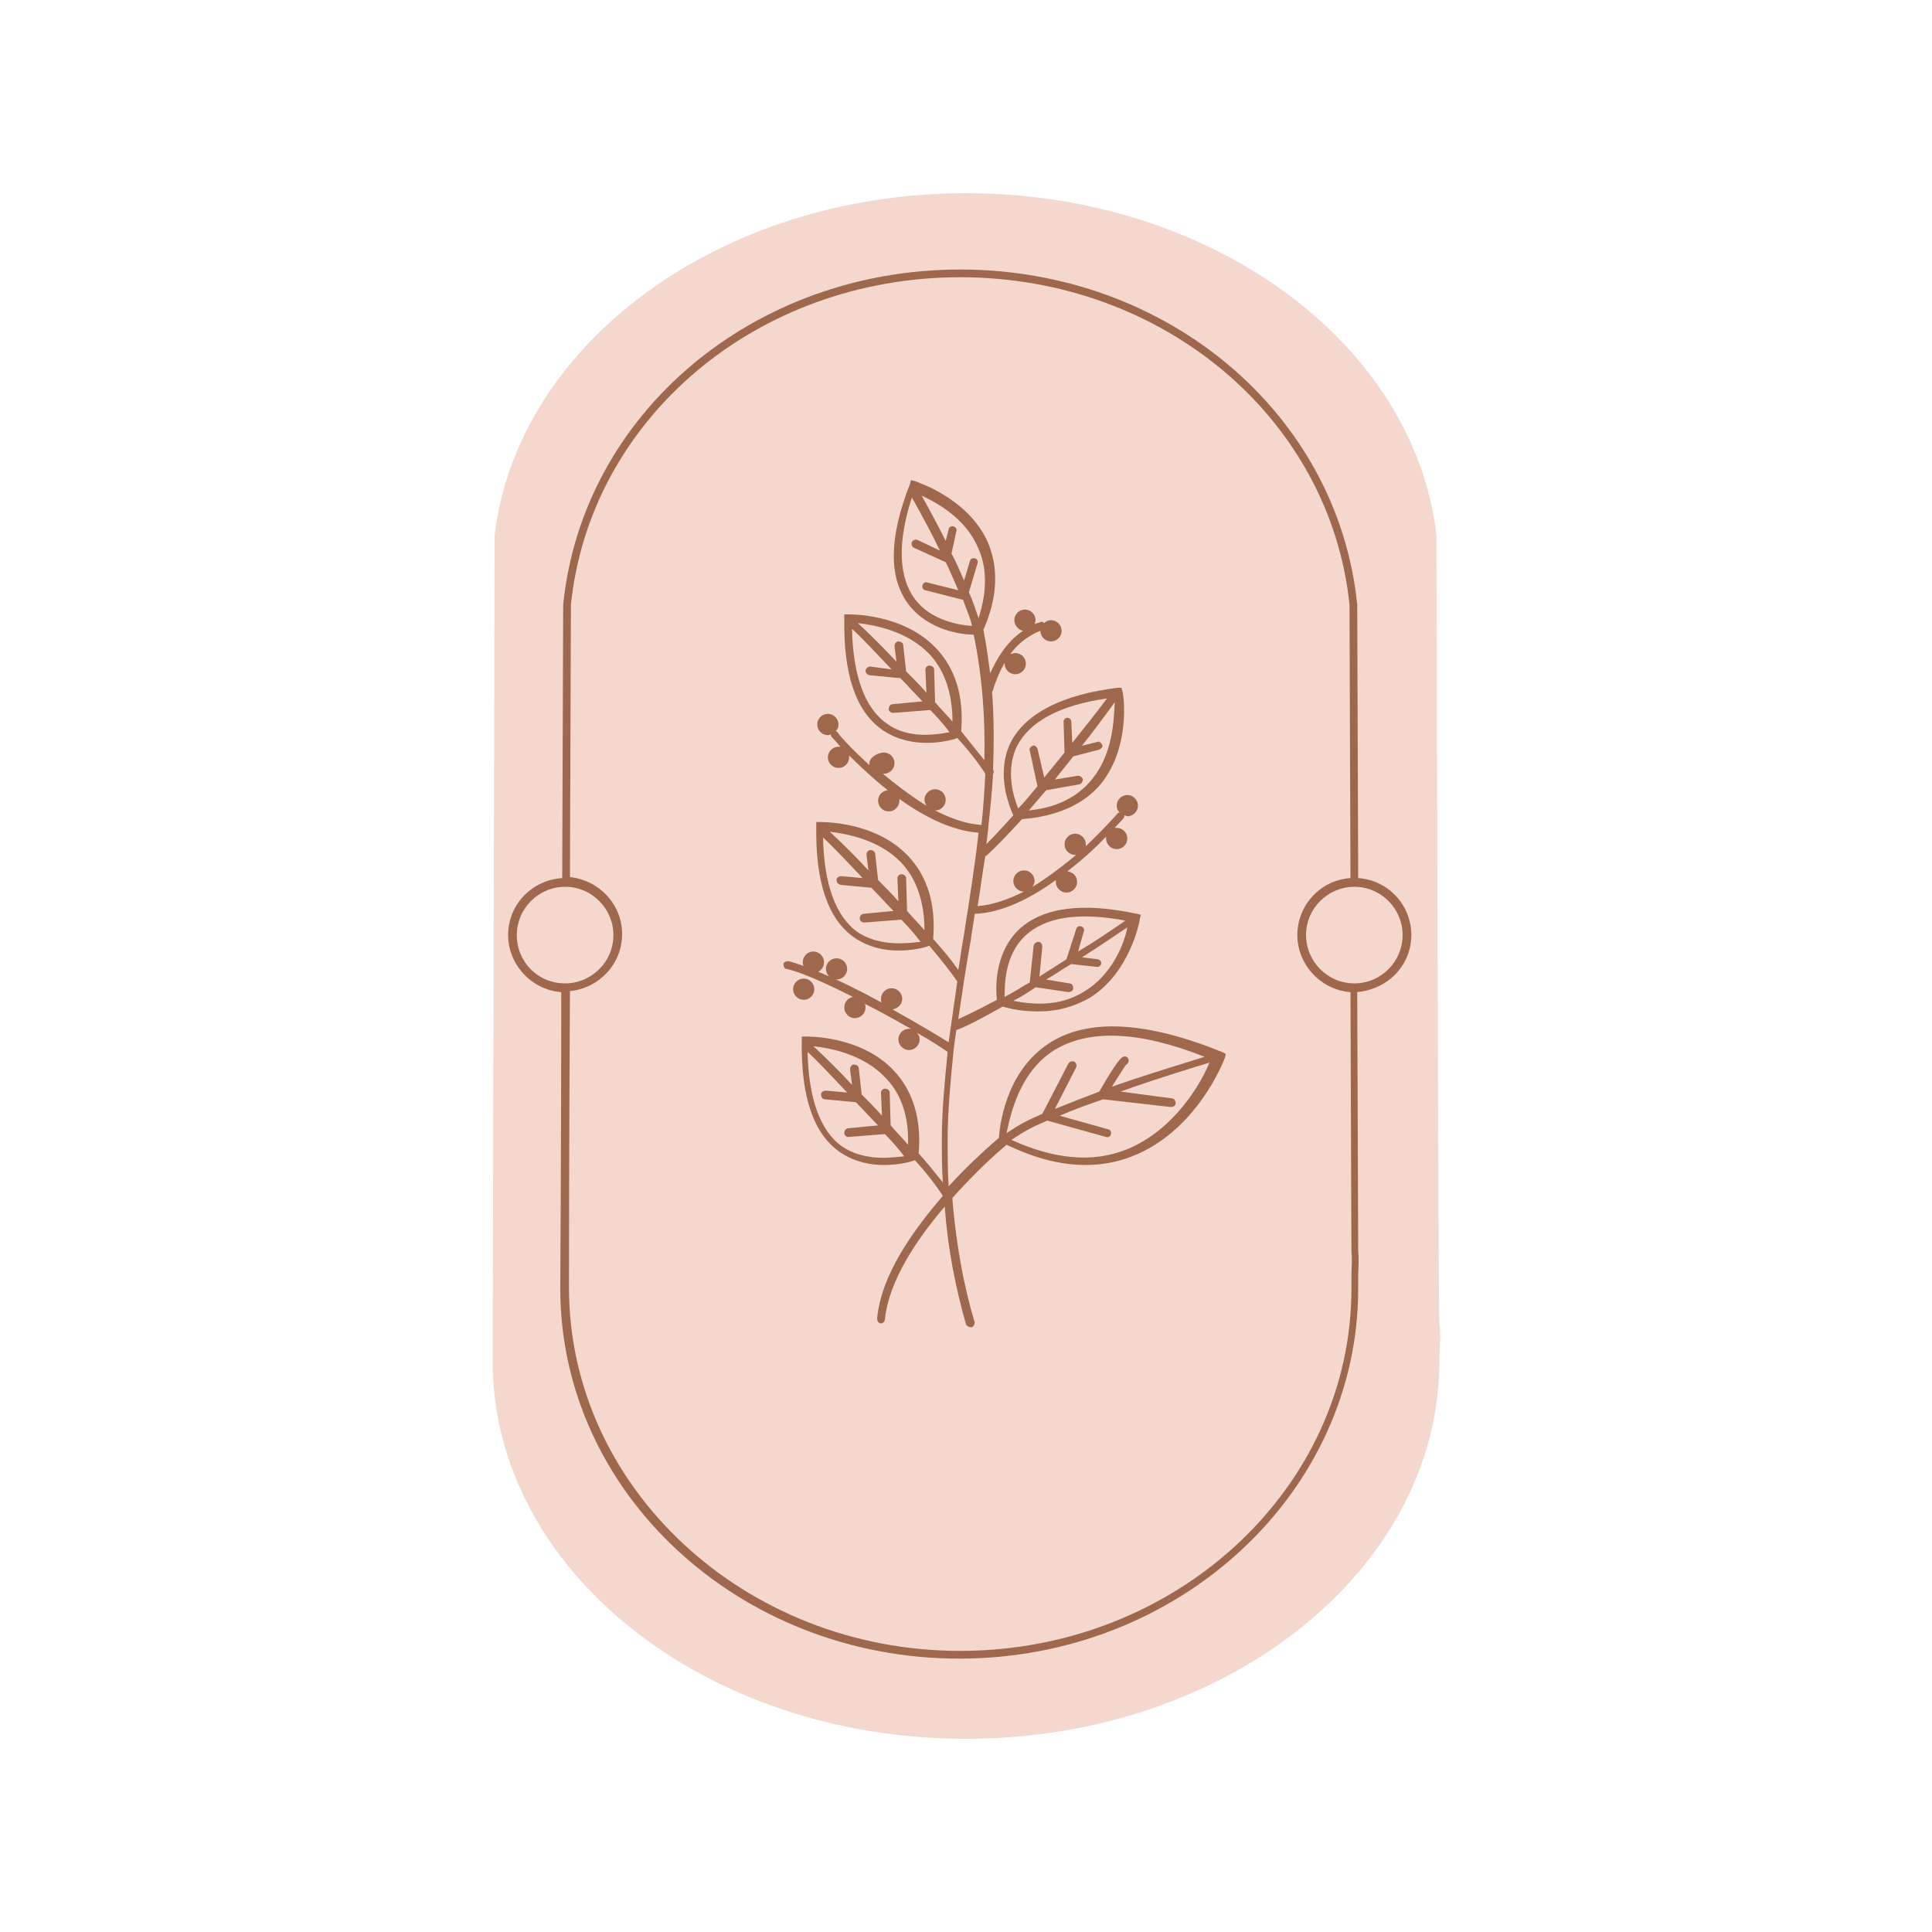 <svg viewBox="0 0 200 200" height="200" width="200" xmlns="http://www.w3.org/2000/svg" data-type="color">
    <g>
        <path d="M148.7 55.4C146.4 35.5 125.4 20 100 20S53.6 35.5 51.2 55.4c0 0-.2 84.2-.2 85.5 0 21.6 21.9 39.1 49 39.1 27 0 49-17.5 49-39.1 0-1.3.2-2.6 0-3.9-.1 0-.3-81.6-.3-81.6z" fill="#f4d8cd" data-color="1"/>
        <path d="M108.6 108c-4.6 3-5.1 8.7-5.2 9.8-.6.5-2.8 2.4-5.2 5-.1-1.6-.1-3.2-.1-4.8 0-3 .3-6.1.6-9.1v-.1c.1-.7.2-1.5.3-2.2h.1c1.3-.5 2.9-1.4 4.7-2.4 1.3.4 2.6.5 3.8.5 1.9 0 3.6-.5 5.2-1.4 4.2-2.6 5.2-8 5.2-8.2l.1-.4-.4-.1c-5.6-1.2-9.7-.7-12.2 1.6-2.7 2.6-2.4 6.4-2.3 7.3-1.5.8-2.9 1.5-4 2 .4-2.7.8-5.5 1.3-8.2.1-.9.3-1.8.4-2.7 2.8-.1 5.8-1.6 8.4-3.5v.2c0 .6.5 1.1 1.1 1.1s1.1-.5 1.1-1.1c0-.6-.4-1-1-1.1 1.4-1.1 2.8-2.3 4-3.6v.2c0 .6.5 1.1 1.1 1.1s1.1-.5 1.1-1.1-.5-1.1-1.1-1.1h-.2c.5-.6.9-.9.9-1 .1-.1.1-.2.1-.3.1 0 .2.1.3.1.6 0 1.1-.5 1.1-1.1 0-.6-.5-1.1-1.1-1.1s-1.1.5-1.1 1.1c0 .3.1.5.3.7-.1 0-.2.1-.2.1s-1.3 1.5-3.3 3.4v-.2c0-.6-.5-1.1-1.1-1.1s-1.1.5-1.1 1.1.5 1.1 1.1 1.1h.1c-1.3 1.1-2.9 2.3-4.5 3.3.1-.2.2-.4.2-.6 0-.6-.5-1.1-1.1-1.1s-1.1.5-1.1 1.1c0 .6.5 1.1 1.1 1.1-1.6.8-3.3 1.4-4.8 1.5.3-1.7.5-3.5.8-5.2.1 0 .1 0 .2-.1 1-.9 2.3-2.3 3.6-3.7 3.6-.3 6.4-1.5 8.2-3.7 3.1-3.9 2.3-9.3 2.2-9.5l-.1-.4h-.4c-5.7.7-9.4 2.6-11 5.5-1.7 3.3-.2 6.8.2 7.7-1 1.1-2 2.2-2.8 3 .1-.5.1-1 .2-1.6v-.1c.2-1.9.4-3.7.5-5.6.1-.1.1-.3 0-.4.1-2.7.1-5.4-.1-8.1.1-.1.1-.1.1-.2 0 0 .4-1.4 1.2-2.8v.1c0 .6.5 1.1 1.1 1.1s1.1-.5 1.1-1.1-.5-1.1-1.1-1.1c-.2 0-.3.1-.5.1.7-1 1.8-1.9 3.1-2.4 0 .6.5 1.1 1.1 1.1s1.1-.5 1.1-1.1-.5-1.1-1.1-1.1c-.3 0-.5.1-.7.3-.1-.1-.3-.2-.4-.1-.2.1-.4.1-.6.2 0-.1.1-.2.1-.4 0-.6-.5-1.1-1.1-1.1s-1.1.5-1.1 1.1c0 .5.4 1 .9 1.1-1.8 1.2-2.8 3.1-3.4 4.4-.2-1.5-.4-3-.7-4.5 1.5-3.4 1.6-6.5.4-9.2-2.1-4.5-7.3-6.1-7.5-6.2l-.4-.1-.1.4C92 55.7 92 59.8 94 62.5c2.1 2.8 5.6 3.2 6.8 3.2.9 4.4 1.2 8.7 1.1 13l-2.4-3c.3-3.6-.6-6.5-2.6-8.6-3.4-3.6-8.9-3.5-9.1-3.5h-.4v.4c-.1 5.8 1.2 9.7 4 11.6 1.5 1 3.1 1.3 4.5 1.3 1.5 0 2.7-.3 3.2-.5 1.2 1.3 2.2 2.6 2.9 3.7-.1 1.8-.2 3.5-.4 5.3-1.6-.1-3.2-.7-4.8-1.5.6 0 1.1-.5 1.1-1.1 0-.6-.5-1.1-1.1-1.1-.6 0-1.1.5-1.1 1.1 0 .2.1.4.2.6-1.6-1-3.2-2.2-4.5-3.3h.1c.6 0 1.1-.5 1.1-1.1 0-.6-.5-1.1-1.1-1.1S90 78.4 90 79v.2c-2-1.8-3.3-3.3-3.3-3.4-.1-.1-.1-.1-.2-.1.2-.2.3-.4.3-.7 0-.6-.5-1.1-1.1-1.1s-1.1.5-1.1 1.1.5 1.1 1.1 1.1c.1 0 .2 0 .3-.1 0 .1 0 .2.1.3.1.1.4.4.9 1h-.2c-.6 0-1.1.5-1.1 1.1s.5 1.1 1.1 1.1 1.1-.5 1.1-1.1v-.2c1.3 1.3 2.6 2.5 4 3.6-.6.1-1 .5-1 1.1 0 .6.5 1.1 1.1 1.1s1.1-.5 1.1-1.1v-.2c2.5 1.8 5.4 3.3 8.2 3.5-.4 3.6-1 7.3-1.6 11.1-.2 1-.3 2.1-.5 3.1-.7-1-1.6-2.1-2.6-3.2.3-3.6-.6-6.5-2.6-8.6-3.4-3.6-8.9-3.5-9.1-3.5h-.4v.4c-.1 5.8 1.2 9.7 4 11.6 1.5 1 3.1 1.3 4.5 1.3 1.5 0 2.7-.3 3.2-.5 1.2 1.4 2.2 2.7 2.9 3.7l-.9 6.3c-1.1-.7-3.3-2-5.8-3.4.5-.1 1-.5 1-1.1 0-.6-.5-1.1-1.1-1.1s-1.1.5-1.1 1.1c0 .2 0 .3.1.4-2.2-1.2-4.6-2.4-6.6-3.2.4-.2.6-.6.6-1 0-.6-.5-1.1-1.1-1.1s-1.1.5-1.1 1.1c0 .1 0 .3.1.4-.6-.2-1.1-.4-1.6-.5-.2 0-.5.1-.5.3s.1.5.3.5c1.5.3 4.1 1.5 6.9 2.9-.5.1-.9.5-.9 1.1 0 .6.5 1.1 1.1 1.1.6 0 1.1-.5 1.1-1.1 0-.1 0-.3-.1-.4 1.6.8 3.2 1.7 4.8 2.6h-.2c-.6 0-1.1.5-1.1 1.1 0 .6.5 1.1 1.1 1.1s1.1-.5 1.1-1.1c0-.3-.1-.5-.3-.7 1.6.9 2.8 1.7 3.2 2-.3 3-.6 6-.6 9 0 1.5 0 3 .1 4.5-.8-1-1.6-2-2.5-3 .3-3.6-.6-6.5-2.6-8.6-3.4-3.6-8.9-3.5-9.1-3.5H83v.4c-.1 5.8 1.2 9.7 4 11.6 1.5 1 3.1 1.3 4.5 1.3 1.5 0 2.7-.3 3.2-.5 1.2 1.3 2.2 2.6 2.9 3.7-3.1 3.6-6.4 8.2-6.8 12.7 0 .2.1.5.4.5.2 0 .4-.2.4-.4.4-4 3.3-8.3 6.2-11.7.3 4.3 1.1 8.3 2.2 12.2.1.2.3.3.6.3.2-.1.3-.3.3-.5-1.2-4-1.9-8.1-2.3-12.6v-.3c1.8-2 3.6-3.8 5.6-5.5 2.9 1.4 5.6 2.1 8.2 2.1 1.6 0 3.3-.3 4.8-.9 6.7-2.6 9.5-9.9 9.6-10.2l.1-.4-.4-.2c-7.9-3.2-13.9-3.5-17.9-.9zm3.7-5.4c-2 1.3-4.5 1.6-7.4 1 .8-.4 1.6-.9 2.3-1.4l3.4.5c.2 0 .5-.1.5-.4 0-.2-.1-.5-.4-.5l-2.4-.4c.9-.5 1.7-1.1 2.6-1.6l2.7.3c.2 0 .4-.2.4-.4s-.2-.4-.4-.4l-1.6-.2c1.6-1 3.2-2.1 4.7-3.1-.3 1.7-1.6 4.9-4.4 6.6zm-6.2-5.7c2.1-2 5.6-2.5 10.4-1.6-1.6 1.1-3.2 2.2-4.9 3.2l.6-2.1c.1-.2-.1-.5-.3-.5-.2-.1-.5.1-.5.3l-1 3.1c-.9.6-1.9 1.2-2.8 1.8l.3-3.1c0-.2-.1-.5-.4-.5-.2 0-.4.1-.5.4l-.4 3.8c-.9.5-1.8 1.1-2.6 1.5 0-1.3 0-4.3 2.1-6.3zm7-16.3c-1.5 1.9-3.7 3-6.6 3.3l1.8-2.1 3.4-.6c.2 0 .4-.3.4-.5s-.3-.4-.5-.4l-2.4.4c.6-.8 1.3-1.6 1.9-2.4l2.7-.7c.2-.1.4-.3.3-.5-.1-.2-.3-.4-.5-.3l-1.6.4c1.2-1.5 2.3-3 3.4-4.5-.1 1.9-.2 5.3-2.3 7.9zm-7.8-3.4c1.3-2.5 4.4-4.2 9.3-4.9-1.2 1.6-2.4 3.1-3.6 4.6l-.1-2.2c0-.2-.2-.4-.4-.4s-.4.2-.4.4l.1 3.2c-.7.9-1.4 1.7-2.1 2.6l-.7-3c-.1-.2-.3-.4-.5-.3-.2.1-.4.3-.3.5l.8 3.7c-.7.8-1.3 1.6-2 2.3-.4-1-1.4-3.9-.1-6.5zm-6.7-2.5c-.6-.7-1.2-1.3-1.8-2l-.1-3.4c0-.2-.2-.4-.5-.4-.2 0-.4.2-.4.4l.1 2.4c-.7-.8-1.4-1.5-2.1-2.2l-.3-2.7c0-.2-.2-.4-.5-.4-.2 0-.4.2-.4.5l.2 1.6c-1.3-1.4-2.6-2.7-4-4 1.7.2 5.1.8 7.4 3.2 1.6 1.7 2.4 4.1 2.4 7zm-6.8.2c-2.3-1.6-3.5-5-3.6-9.8.9.8 2.4 2.4 4.1 4.2l-2.2-.3c-.2 0-.4.1-.5.4 0 .2.1.4.4.5l3.2.3c.8.8 1.5 1.6 2.3 2.4l-3.1.3c-.2 0-.4.2-.4.5 0 .2.2.4.5.4l3.8-.3c.7.7 1.4 1.5 2 2.3-1.2.2-4.2.8-6.5-.9zm3.9 21.4c-.6-.7-1.2-1.3-1.8-2l-.1-3.4c0-.2-.2-.4-.5-.4-.2 0-.4.2-.4.4l.1 2.4c-.7-.8-1.4-1.5-2.1-2.2l-.3-2.7c0-.2-.2-.4-.5-.4-.2 0-.4.2-.4.5l.2 1.6c-1.3-1.4-2.6-2.7-4-4 1.7.2 5.1.8 7.4 3.2 1.6 1.7 2.4 4.1 2.4 7zm-6.9.2c-2.3-1.6-3.5-5-3.6-9.8.9.8 2.4 2.4 4.1 4.2l-2.2-.2c-.2 0-.5.1-.5.4 0 .2.1.4.4.5l3.2.3c.8.8 1.5 1.6 2.3 2.4l-3.1.3c-.2 0-.4.2-.4.5 0 .2.2.4.5.4l3.8-.3c.7.7 1.4 1.5 2 2.3-1.1.1-4.1.6-6.5-1zm12.4-39.9c1 2.1 1 4.6.1 7.4-.3-.9-.6-1.8-1-2.7l.9-3c.1-.2-.1-.5-.3-.5-.2-.1-.5.1-.5.3l-.6 2c-.4-.9-.8-1.9-1.3-2.8L99 55c.1-.2-.1-.5-.3-.5-.2-.1-.5.1-.5.3l-.3 1.2c-.8-1.6-1.6-3.1-2.5-4.7 1.5.7 4.5 2.3 5.8 5.3zM94.7 62c-1.7-2.3-1.8-5.9-.3-10.5 1 1.8 2 3.6 2.9 5.5L95 55.9c-.2-.1-.5 0-.6.2-.1.2 0 .5.2.6l3.3 1.5c.5 1 .9 2 1.3 2.9l-3.2-.8c-.2-.1-.5.1-.5.3-.1.2.1.5.3.5l3.9 1c.3.9.7 1.7.9 2.6v.1c-1.2-.1-4.2-.5-5.9-2.8zm-.7 56.5c-.6-.7-1.2-1.3-1.8-2l-.1-3.4c0-.2-.2-.4-.5-.4-.2 0-.4.2-.4.4l.1 2.4c-.7-.8-1.4-1.5-2.1-2.2l-.3-2.7c0-.2-.2-.4-.5-.4-.2 0-.4.2-.4.5l.2 1.6c-1.3-1.4-2.6-2.7-4-4 1.7.2 5.1.8 7.4 3.2 1.7 1.7 2.5 4.1 2.4 7zm-6.8.2c-2.3-1.6-3.5-5-3.6-9.8.9.8 2.4 2.4 4.1 4.2l-2.2-.2c-.2 0-.5.1-.5.4 0 .2.1.5.4.5l3.2.3c.8.8 1.5 1.6 2.3 2.4l-3.1.3c-.2 0-.4.2-.4.5 0 .2.2.4.4.4l3.8-.3c.7.7 1.4 1.5 2 2.3-1.1.1-4 .6-6.4-1zm21.8-9.9c3.6-2.3 8.9-2.1 15.7.6-3.2 1-6.5 2-9.6 3.1.7-1.1 1.3-2.1 1.5-2.3.2-.1.3-.4.2-.6-.1-.2-.3-.3-.5-.2-.2.1-.5.1-2.5 3.6-1.6.6-3.1 1.2-4.6 1.8l2.2-4.3c.1-.2 0-.5-.2-.6-.2-.1-.5 0-.6.2l-2.7 5.2c-.6.3-1.2.5-1.7.8 0 0-.5.2-2 1.2.4-1.9 1.3-6.2 4.8-8.5zm7.6 10.2c-3.5 1.4-7.5 1-11.9-1 1.5-1 2-1.2 2-1.2.5-.3 1.1-.5 1.7-.8l6.1 1.7c.2.1.5-.1.5-.3.1-.2-.1-.5-.3-.5l-5-1.4c1.4-.6 3-1.2 4.5-1.7l7 .8c.2 0 .5-.1.5-.4 0-.2-.1-.5-.4-.5l-5.3-.7c3.9-1.4 7.6-2.5 9.2-3-.8 2-3.6 7-8.6 9z" fill="#9f684c" data-color="2"/>
        <path d="M84.3 102.4c0-.6-.5-1.1-1.1-1.1s-1.1.5-1.1 1.1c0 .6.5 1.1 1.1 1.1s1.1-.5 1.1-1.1z" fill="#9f684c" data-color="2"/>
        <path d="M87.7 100.3c0-.6-.5-1.1-1.1-1.1-.6 0-1.1.5-1.1 1.1 0 .6.5 1.1 1.1 1.1.6 0 1.1-.5 1.1-1.1z" fill="#9f684c" data-color="2"/>
        <path d="M146.1 96.8c0-3.1-2.4-5.7-5.5-5.9l-.1-28.3c-2-19.8-19.7-34.7-41.1-34.7-21.4 0-39.1 14.9-41.1 34.7l-.1 28.3c-3.1.2-5.6 2.7-5.6 5.9 0 3.1 2.5 5.7 5.5 5.9 0 16.3-.1 30.2-.1 30.7 0 21.1 18.5 38.3 41.3 38.3s41.3-17.2 41.3-38.3v-1.3c0-.8.1-1.7 0-2.5l-.1-26.9c3.2-.3 5.6-2.8 5.6-5.9zm-92.6 0c0-2.8 2.3-5 5-5 2.8 0 5 2.3 5 5 0 2.8-2.3 5-5 5-2.8 0-5-2.2-5-5zm86.4 35.3v1.3c0 20.7-18.2 37.5-40.5 37.5S58.9 154 58.9 133.3c0-.5 0-14.4.1-30.7 3-.3 5.4-2.8 5.4-5.9 0-3.1-2.4-5.6-5.4-5.9l.1-28.2c2-19.3 19.3-33.9 40.3-33.9s38.3 14.6 40.3 33.9l.1 28.3c-3.1.2-5.5 2.8-5.5 5.9 0 3.1 2.5 5.7 5.5 5.9l.1 26.9c.1.8 0 1.6 0 2.5zm.3-30.3c-2.8 0-5-2.3-5-5 0-2.8 2.3-5 5-5 2.8 0 5 2.3 5 5s-2.2 5-5 5z" fill="#9f684c" data-color="2"/>
    </g>
</svg>
